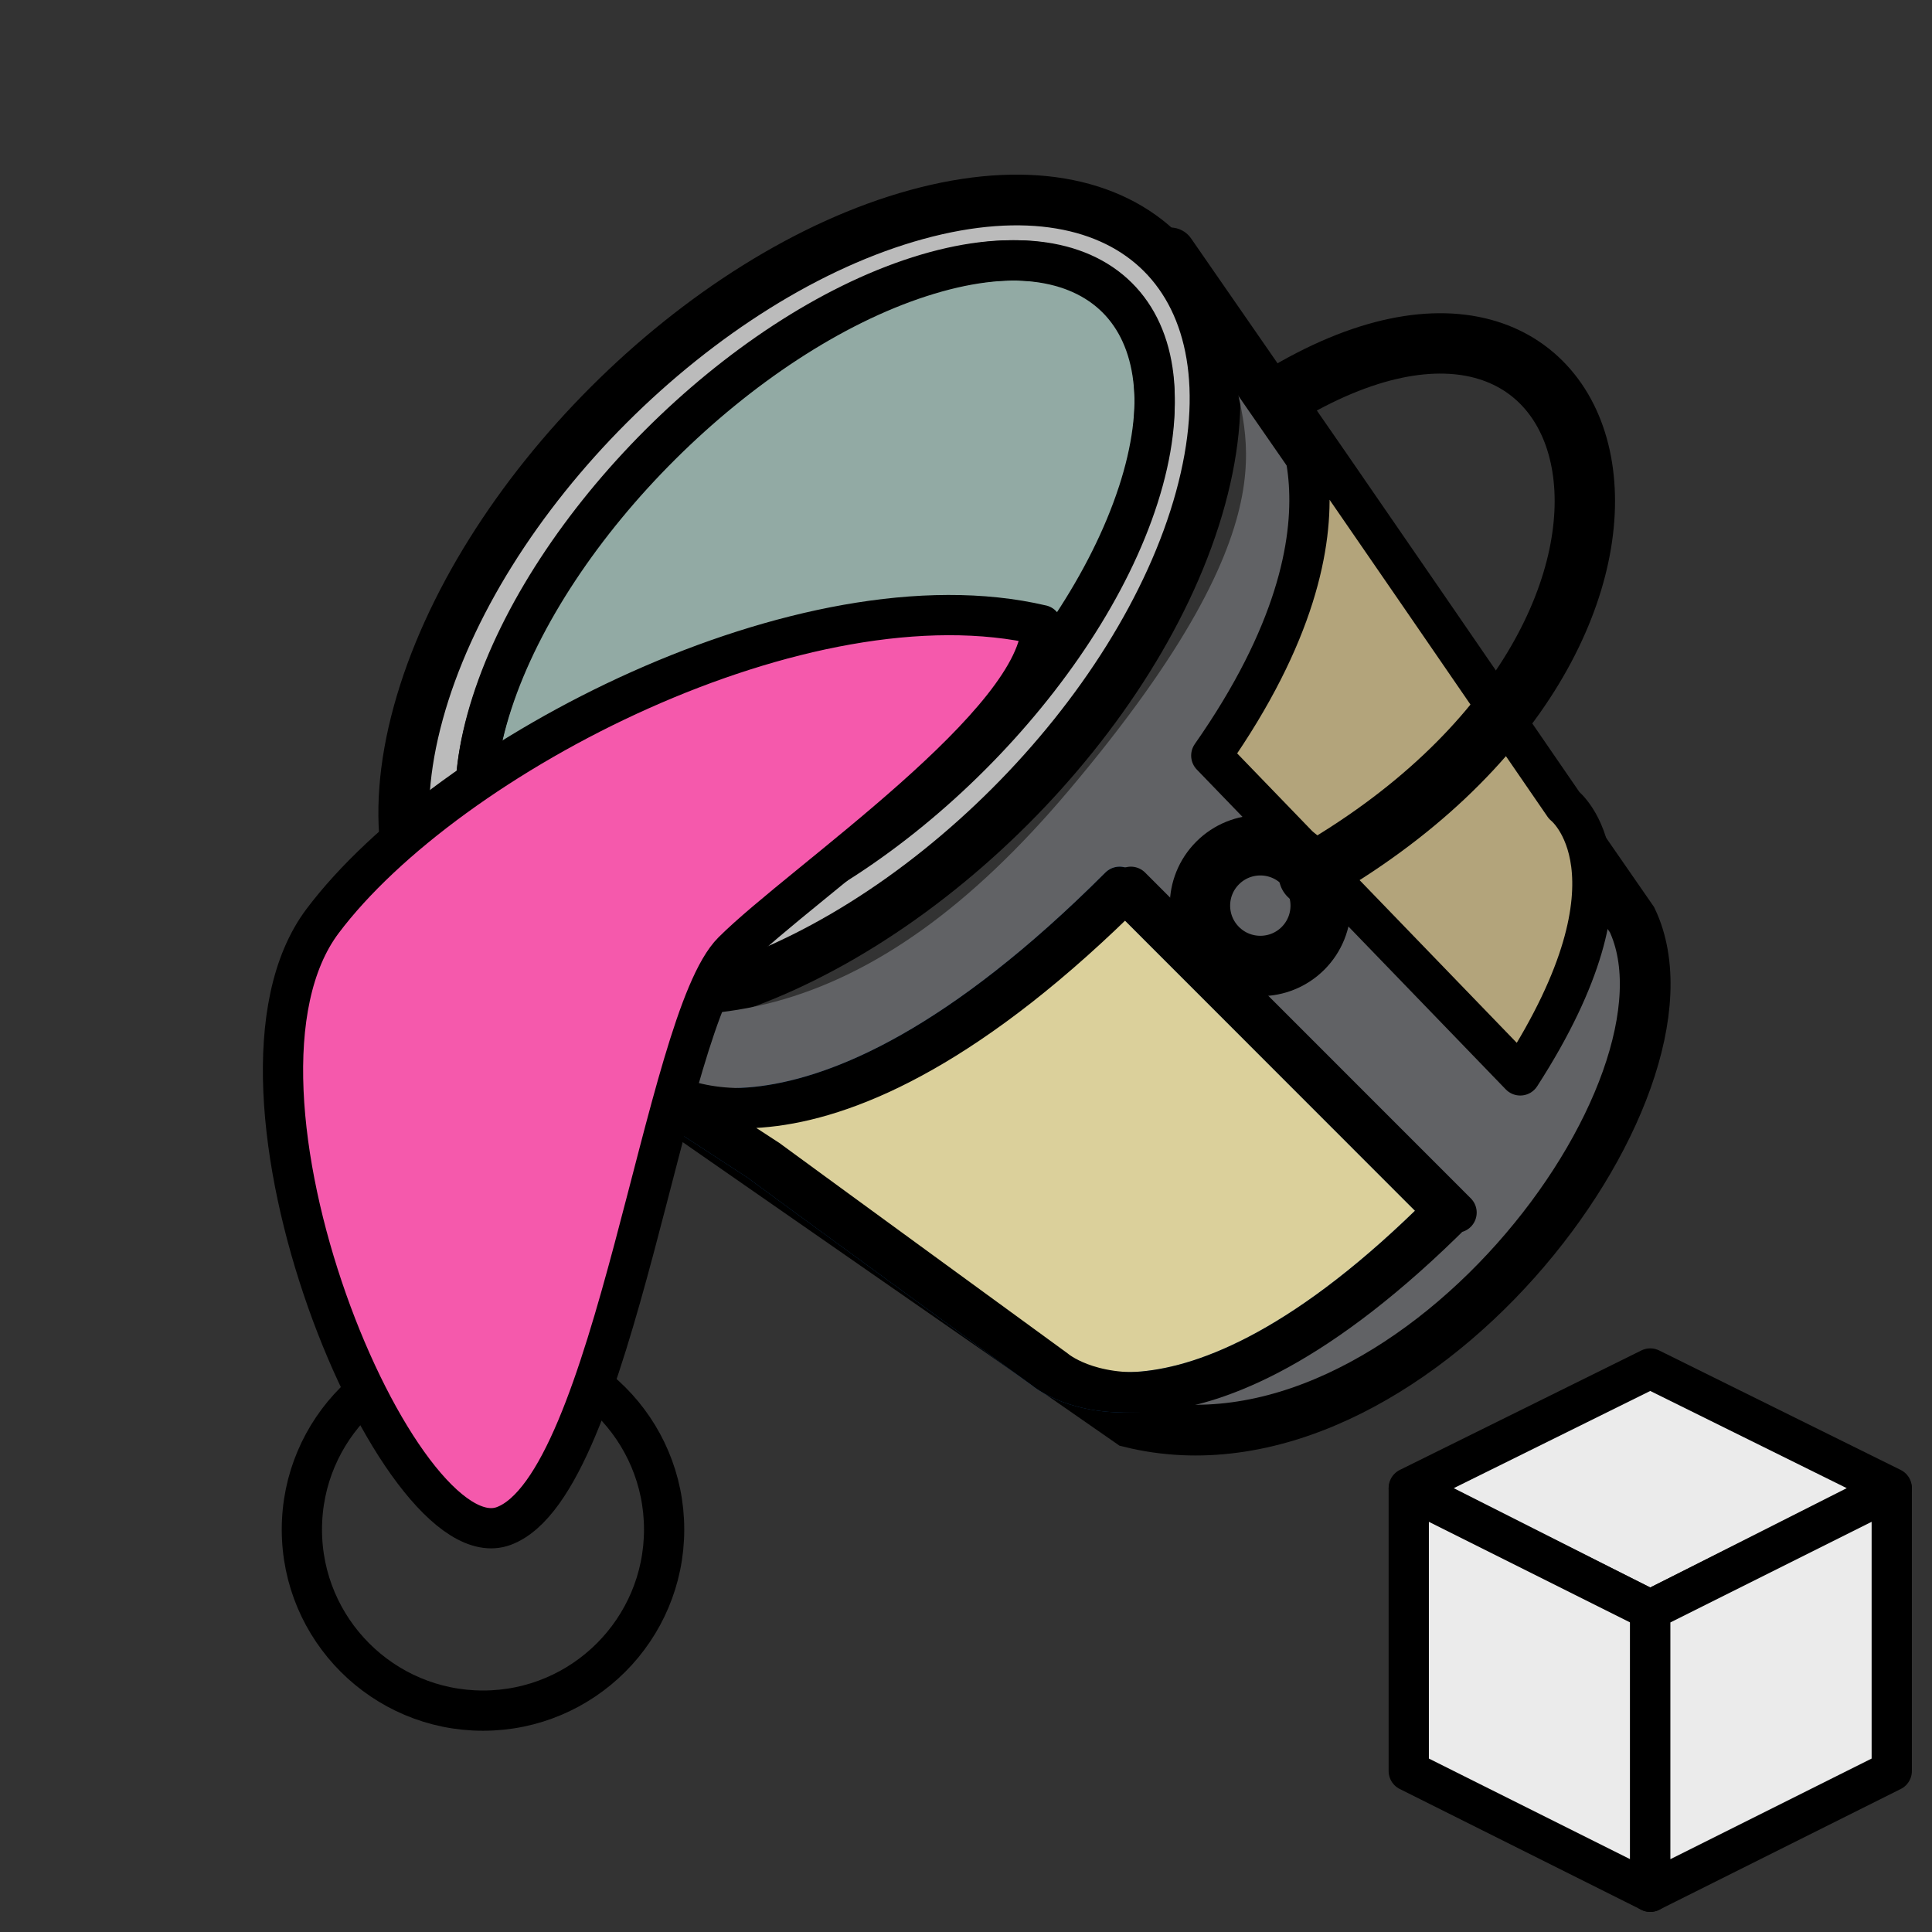 <?xml version="1.0" encoding="UTF-8" standalone="no"?><!DOCTYPE svg PUBLIC "-//W3C//DTD SVG 1.1//EN" "http://www.w3.org/Graphics/SVG/1.1/DTD/svg11.dtd"><svg width="100%" height="100%" viewBox="0 0 24 24" version="1.1" xmlns="http://www.w3.org/2000/svg" xmlns:xlink="http://www.w3.org/1999/xlink" xml:space="preserve" xmlns:serif="http://www.serif.com/" style="fill-rule:evenodd;clip-rule:evenodd;stroke-linecap:round;stroke-miterlimit:10;"><rect x="0" y="0" width="24" height="24" fill="#333333" stroke="none"/><path d="M3.75,19c0,-1.242 1.008,-2.25 2.25,-2.25c1.242,0 2.25,1.008 2.25,2.25c0,1.242 -1.008,2.25 -2.25,2.25c-1.242,0 -2.25,-1.008 -2.25,-2.25Zm0,0l0,0" style="fill:none;fill-rule:nonzero;stroke:#000;stroke-width:0.5px;"/><path d="M14.913,6.191c-0.736,2.683 -3.508,5.455 -6.191,6.191c-2.683,0.736 -4.262,-0.843 -3.526,-3.526c0.736,-2.683 3.508,-5.455 6.191,-6.191c2.684,-0.736 4.262,0.843 3.526,3.526" style="fill:#bbb;stroke:#000;stroke-width:0.63px;"/><path d="M14.143,6.17c-0.708,2.219 -3.082,4.593 -5.301,5.301c-2.219,0.708 -3.443,-0.516 -2.735,-2.735c0.708,-2.219 3.081,-4.592 5.3,-5.301c2.22,-0.708 3.444,0.516 2.736,2.735" style="fill:#92aaa4;stroke:#000;stroke-width:0.5px;stroke-linejoin:round;"/><path d="M5.766,11.982c4.841,3.327 8.273,5.732 8.273,5.732c3.462,0.858 7.234,-4.121 6.235,-6.223l-4.964,-6.991c0.076,0.838 0.919,1.821 -2.033,5.319c-2.44,2.892 -4.779,3.384 -7.511,2.163Z" style="fill:#616265;"/><path d="M14.537,3.141l5.737,8.285c0.999,2.109 -2.773,7.101 -6.235,6.241l-8.273,-5.749" style="fill:none;fill-rule:nonzero;stroke:#000;stroke-width:0.63px;"/><path d="M15.896,4.875c0.076,0.091 3.534,5.129 3.534,5.129c0,0 1.079,0.837 -0.545,3.355l-3.838,-3.973c2.102,-3.003 0.849,-4.511 0.849,-4.511Z" style="fill:#b3a47b;"/><path d="M15.896,4.875c0.076,0.091 3.534,5.129 3.534,5.129c0,0 1.079,0.837 -0.545,3.355l-3.838,-3.973c2.102,-3.003 0.849,-4.511 0.849,-4.511Zm0,-0l0,-0" style="fill:none;fill-rule:nonzero;stroke:#000;stroke-width:0.5px;stroke-linejoin:round;"/><path d="M17.953,15.063l-4.045,-4.047c-3.946,3.948 -5.892,2.486 -5.892,2.486l1.398,0.912c0.03,0.026 3.561,2.6 3.561,2.6c0,0 1.604,1.383 4.957,-1.972l0.021,0.021Z" style="fill:#dbd09b;"/><path d="M17.953,15.063l-4.045,-4.047c-3.946,3.948 -5.892,2.487 -5.892,2.487l1.398,0.911c0.03,0.026 3.561,2.6 3.561,2.6c0,0 1.604,1.383 4.957,-1.972" style="fill:none;fill-rule:nonzero;stroke:#3094ff;stroke-opacity:0.5;stroke-width:0.5px;stroke-linejoin:round;"/><path d="M14.135,6.13c-0.721,2.203 -3.102,4.57 -5.316,5.288c-2.215,0.717 -3.426,-0.487 -2.704,-2.689c0.721,-2.202 3.101,-4.57 5.316,-5.287c2.215,-0.718 3.426,0.486 2.704,2.689" style="fill:none;fill-rule:nonzero;stroke:#000;stroke-width:0.5px;stroke-linejoin:round;"/><path d="M16.26,10.875c5.321,-3.027 3.855,-8.519 -0.369,-5.939" style="fill:none;fill-rule:nonzero;stroke:#000;stroke-width:0.75px;"/><path d="M16.187,10.72c0.292,0.293 0.292,0.767 -0,1.06c-0.293,0.293 -0.768,0.293 -1.061,0c-0.293,-0.293 -0.293,-0.767 -0,-1.06c0.293,-0.293 0.768,-0.293 1.061,-0" style="fill:none;fill-rule:nonzero;stroke:#000;stroke-width:0.75px;stroke-linecap:butt;"/><path d="M18.094,15.063l-4.046,-4.047c-3.946,3.948 -5.892,2.486 -5.892,2.486l1.398,0.912c0.03,0.026 3.562,2.601 3.562,2.601c-0,-0 1.604,1.382 4.957,-1.973" style="fill:none;fill-rule:nonzero;stroke:#000;stroke-width:0.5px;stroke-linejoin:round;"/><path d="M17.953,15.063l-4.045,-4.047c-3.946,3.948 -5.892,2.487 -5.892,2.487l1.398,0.911c0.03,0.026 3.561,2.6 3.561,2.6c0,0 1.604,1.383 4.957,-1.972" style="fill:none;fill-rule:nonzero;stroke:#000;stroke-width:0.5px;stroke-linejoin:round;"/><path d="M12.938,7.765c-2.931,-0.688 -7.379,1.613 -8.931,3.677c-1.551,2.064 0.948,8.002 2.252,7.514c1.379,-0.516 1.981,-6.275 2.843,-7.135c0.862,-0.86 3.835,-2.852 3.835,-4.056Zm0,-0l0.001,-0l0,-0.001l-0.001,-0l0,0.001Z" style="fill:#f559ac;fill-rule:nonzero;"/><path d="M12.938,7.765c-2.931,-0.688 -7.379,1.613 -8.931,3.677c-1.551,2.064 0.948,8.002 2.252,7.514c1.379,-0.516 1.981,-6.275 2.843,-7.135c0.862,-0.86 3.835,-2.852 3.835,-4.056Zm0,-0l0.001,-0" style="fill:none;fill-rule:nonzero;stroke:#000;stroke-width:0.5px;stroke-linejoin:round;"/><g><path d="M17.5,18.484l3,1.516l3,-1.516l-3,-1.484l-3,1.484Z" style="fill:#ebebeb;stroke:#000;stroke-width:0.5px;stroke-linejoin:round;stroke-miterlimit:1.5;"/><path d="M17.5,18.5l3,1.5l0,3.5l-3,-1.5l0,-3.5Z" style="fill:#ebebeb;stroke:#000;stroke-width:0.5px;stroke-linejoin:round;stroke-miterlimit:1.5;"/><path d="M23.5,18.5l-3,1.5l0,3.5l3,-1.5l0,-3.5Z" style="fill:#ebebeb;stroke:#000;stroke-width:0.5px;stroke-linejoin:round;stroke-miterlimit:1.5;"/></g></svg>
